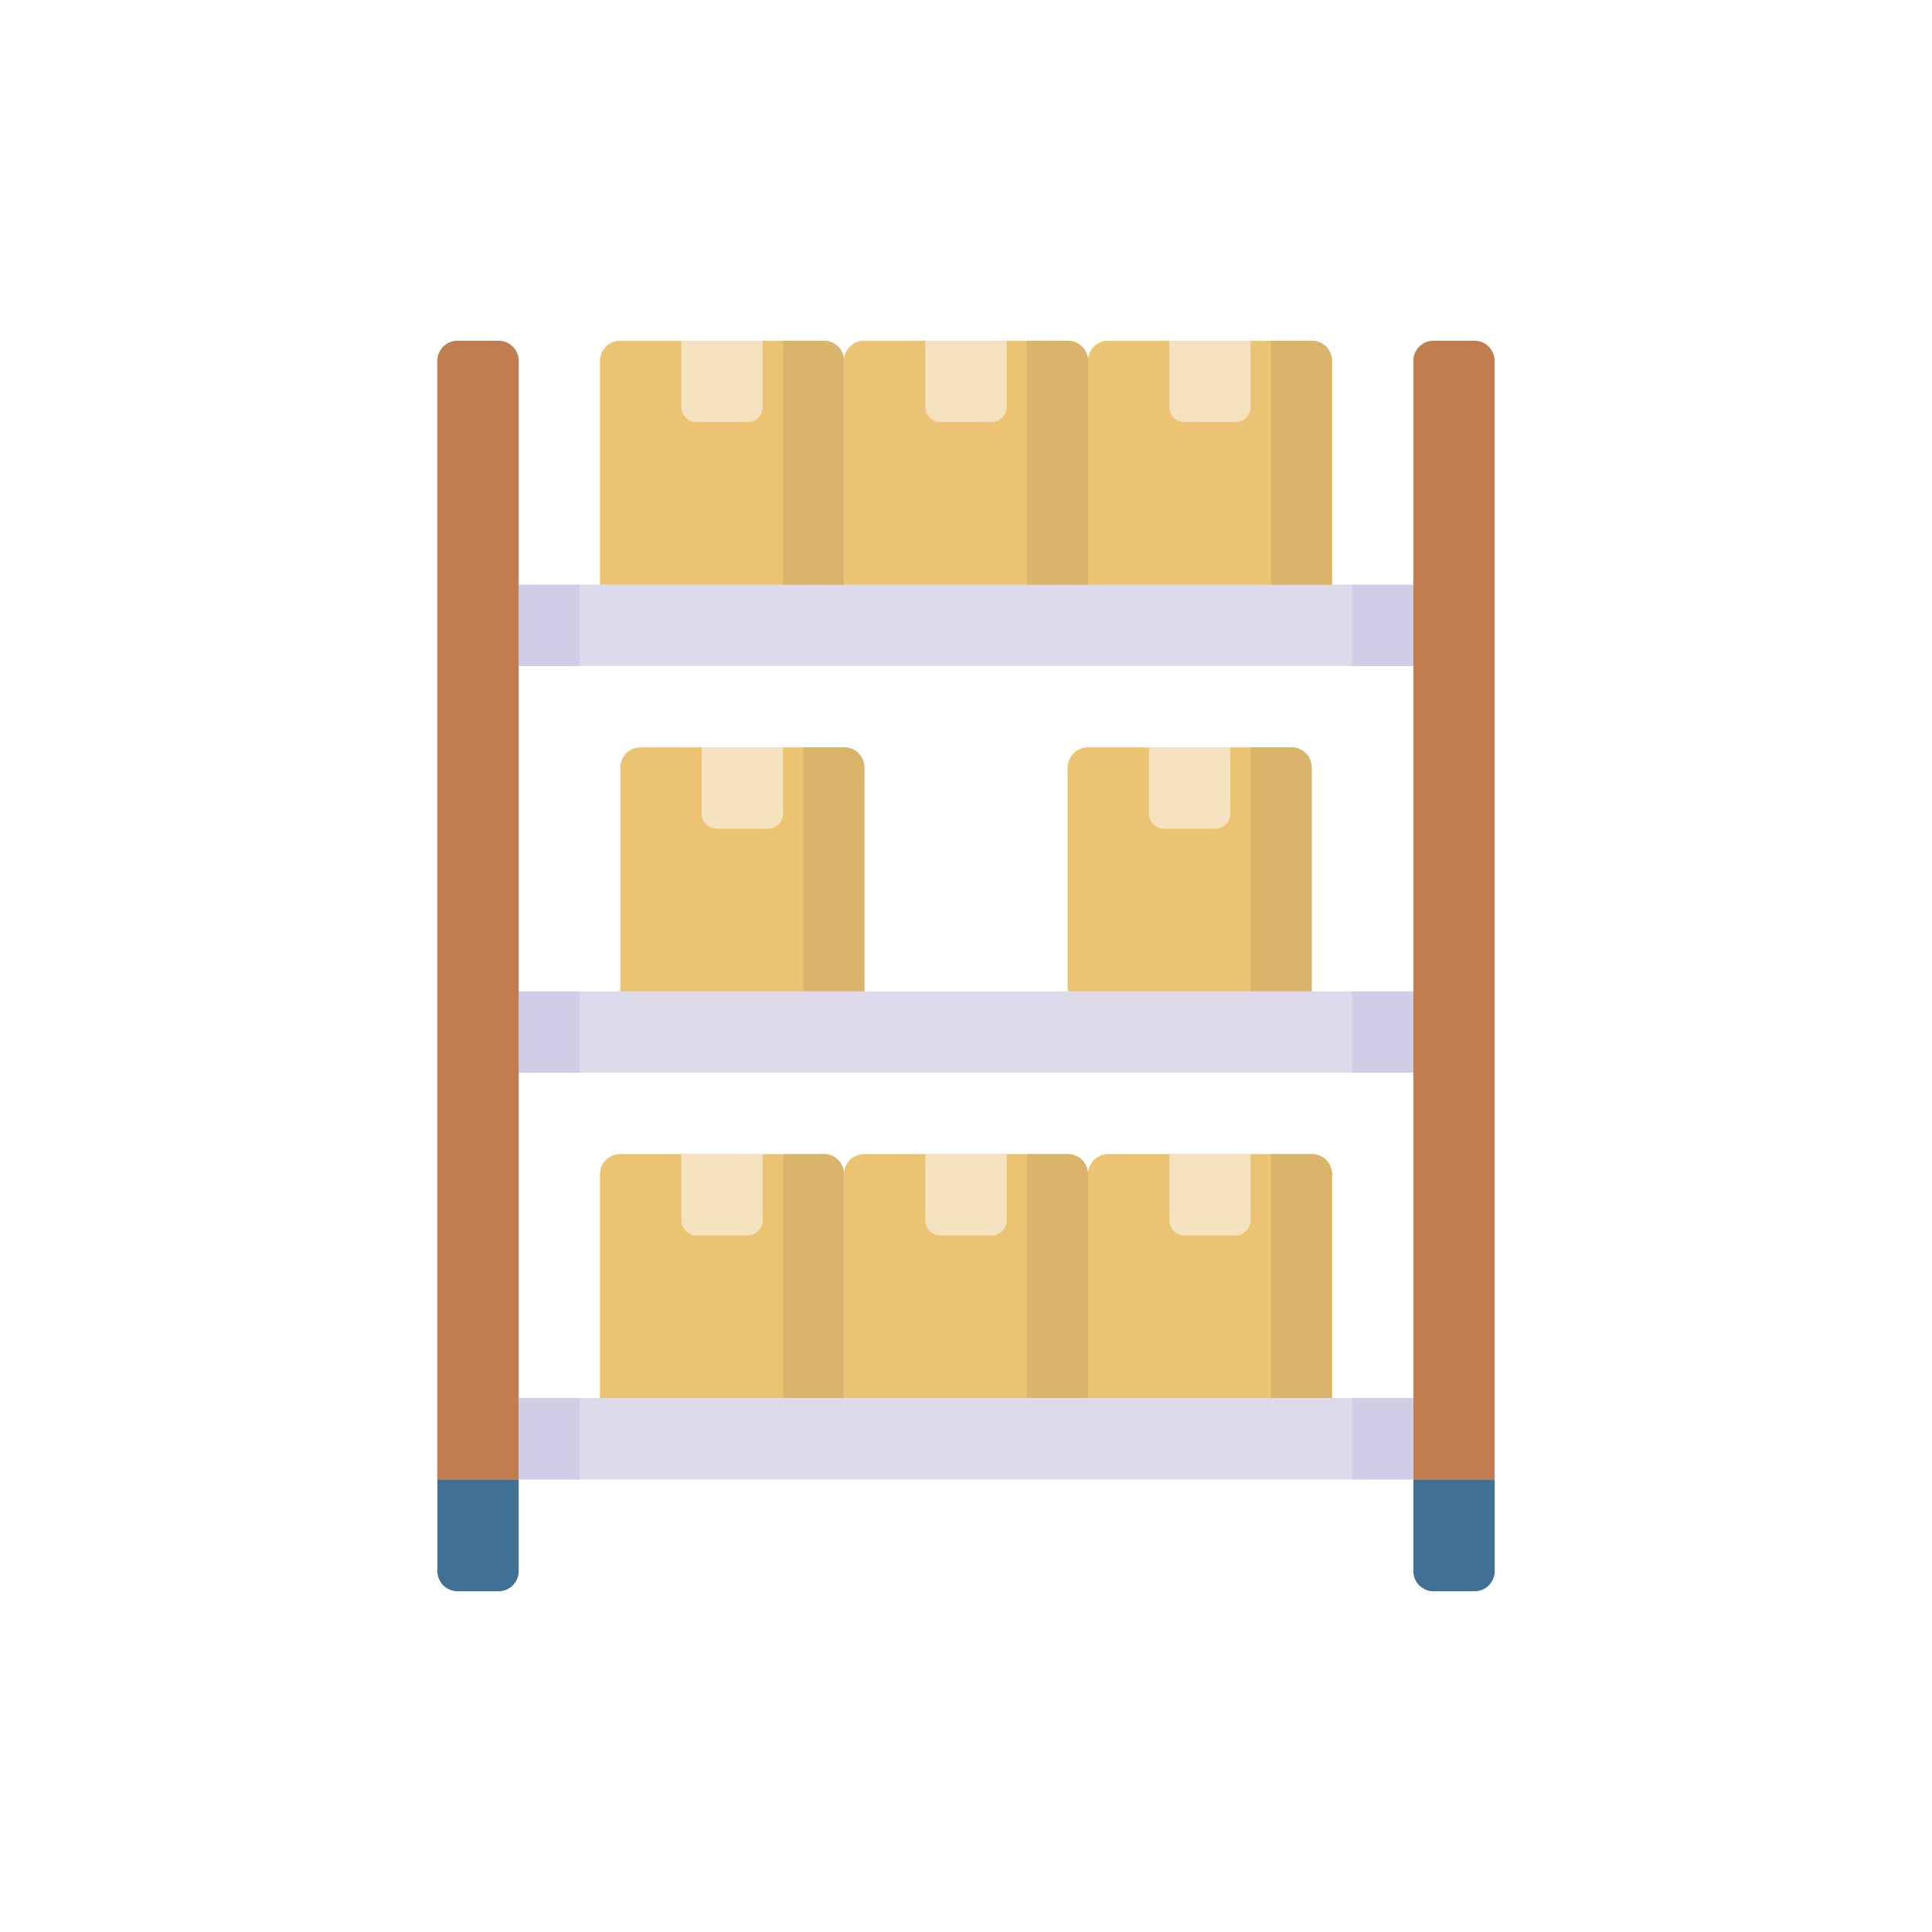 <svg xmlns="http://www.w3.org/2000/svg" width="120" height="120" viewBox="0 0 120 120"><defs><style>.a{fill:none;}.b{fill:#ecc373;}.c{fill:#dab46b;}.d{fill:#f4e2c1;}.e{fill:#dddaec;}.f{fill:#d0cee7;}.g{fill:#407093;}.h{fill:#c17d4f;}</style></defs><g transform="translate(7647 5668)"><rect class="a" width="120" height="120" transform="translate(-7647 -5668)"/><g transform="translate(-7659.382 -5646.836)"><g transform="translate(50.912 25.259)"><path class="b" d="M129.627,181.659H114.472V167.754a1.25,1.25,0,0,1,1.25-1.25h12.655a1.25,1.25,0,0,1,1.25,1.25Z" transform="translate(-114.472 -166.504)"/><path class="c" d="M193.187,181.659H189.4V166.5h2.539a1.25,1.25,0,0,1,1.25,1.25v13.905Z" transform="translate(-178.031 -166.504)"/><path class="d" d="M151.886,171.556H148.71a.938.938,0,0,1-.938-.938V166.5h5.052v4.114A.938.938,0,0,1,151.886,171.556Z" transform="translate(-142.72 -166.504)"/></g><g transform="translate(78.697 25.259)"><path class="b" d="M297.626,181.659h15.155V167.754a1.25,1.25,0,0,0-1.25-1.25H298.876a1.25,1.25,0,0,0-1.25,1.25Z" transform="translate(-297.626 -166.504)"/><path class="c" d="M376.341,181.659h-3.789V166.5h2.539a1.25,1.25,0,0,1,1.25,1.25v13.905Z" transform="translate(-361.186 -166.504)"/><path class="d" d="M331.865,171.556h3.177a.938.938,0,0,0,.938-.938V166.5h-5.052v4.114A.938.938,0,0,0,331.865,171.556Z" transform="translate(-325.875 -166.504)"/></g><path class="e" d="M72.846,266.406h55.57v5.052H72.846Z" transform="translate(-28.249 -225.991)"/><path class="f" d="M72.846,266.406h3.789v5.052H72.846Z" transform="translate(-28.249 -225.991)"/><path class="f" d="M414.179,266.406h3.789v5.052h-3.789Z" transform="translate(-317.801 -225.991)"/><path class="e" d="M72.846,99.9h55.57v5.052H72.846Z" transform="translate(-28.249 -84.747)"/><path class="f" d="M72.846,99.9h3.789v5.052H72.846Z" transform="translate(-28.249 -84.747)"/><path class="f" d="M414.179,99.9h3.789v5.052h-3.789Z" transform="translate(-317.801 -84.747)"/><path class="g" d="M43.347,473.158H40.8a1.25,1.25,0,0,1-1.25-1.25v-5.7H44.6v5.7A1.25,1.25,0,0,1,43.347,473.158Z" transform="translate(0 -395.486)"/><path class="g" d="M442.957,473.158h-2.551a1.25,1.25,0,0,1-1.25-1.25v-5.7h5.052v5.7A1.25,1.25,0,0,1,442.957,473.158Z" transform="translate(-338.988 -395.486)"/><path class="h" d="M44.6,70.726H39.545V1.25A1.25,1.25,0,0,1,40.8,0h2.551A1.25,1.25,0,0,1,44.6,1.25V70.726Z" transform="translate(0 0)"/><path class="h" d="M444.206,70.726h-5.052V1.25A1.25,1.25,0,0,1,440.4,0h2.551a1.25,1.25,0,0,1,1.25,1.25V70.726Z" transform="translate(-338.987 0)"/><g transform="translate(49.649 50.518)"><path class="b" d="M121.3,348.164H106.147V334.259a1.25,1.25,0,0,1,1.25-1.25h12.655a1.25,1.25,0,0,1,1.25,1.25Z" transform="translate(-106.147 -333.009)"/><path class="c" d="M184.862,348.164h-3.789V333.009h2.539a1.25,1.25,0,0,1,1.25,1.25v13.905Z" transform="translate(-169.706 -333.009)"/><path class="d" d="M143.561,338.06h-3.177a.938.938,0,0,1-.938-.938v-4.114H144.5v4.114A.938.938,0,0,1,143.561,338.06Z" transform="translate(-134.395 -333.008)"/></g><g transform="translate(79.96 50.518)"><path class="b" d="M321.107,348.164H305.952V334.259a1.25,1.25,0,0,1,1.25-1.25h12.655a1.25,1.25,0,0,1,1.25,1.25Z" transform="translate(-305.952 -333.009)"/><path class="c" d="M384.667,348.164h-3.789V333.009h2.539a1.25,1.25,0,0,1,1.25,1.25v13.905Z" transform="translate(-369.512 -333.009)"/><path class="d" d="M343.366,338.06H340.19a.938.938,0,0,1-.938-.938v-4.114H344.3v4.114A.938.938,0,0,1,343.366,338.06Z" transform="translate(-334.2 -333.008)"/></g><g transform="translate(64.804 50.518)"><path class="b" d="M206.049,348.164H221.2V334.259a1.25,1.25,0,0,0-1.25-1.25H207.3a1.25,1.25,0,0,0-1.25,1.25Z" transform="translate(-206.049 -333.009)"/><path class="c" d="M284.764,348.164h-3.789V333.009h2.539a1.25,1.25,0,0,1,1.25,1.25v13.905Z" transform="translate(-269.608 -333.009)"/><path class="d" d="M240.288,338.06h3.177a.938.938,0,0,0,.938-.938v-4.114H239.35v4.114A.938.938,0,0,0,240.288,338.06Z" transform="translate(-234.298 -333.008)"/></g><g transform="translate(49.649 0)"><path class="b" d="M121.3,15.155H106.147V1.25A1.25,1.25,0,0,1,107.4,0h12.655a1.25,1.25,0,0,1,1.25,1.25Z" transform="translate(-106.147 0)"/><path class="c" d="M184.862,15.155h-3.789V0h2.539a1.25,1.25,0,0,1,1.25,1.25V15.155Z" transform="translate(-169.706 0)"/><path class="d" d="M143.561,5.052h-3.177a.938.938,0,0,1-.938-.938V0H144.5V4.114A.938.938,0,0,1,143.561,5.052Z" transform="translate(-134.395 0)"/></g><g transform="translate(79.96 0)"><path class="b" d="M321.107,15.155H305.952V1.25A1.25,1.25,0,0,1,307.2,0h12.655a1.25,1.25,0,0,1,1.25,1.25Z" transform="translate(-305.952 0)"/><path class="c" d="M384.667,15.155h-3.789V0h2.539a1.25,1.25,0,0,1,1.25,1.25V15.155Z" transform="translate(-369.512 0)"/><path class="d" d="M343.366,5.052H340.19a.938.938,0,0,1-.938-.938V0H344.3V4.114A.938.938,0,0,1,343.366,5.052Z" transform="translate(-334.2 0)"/></g><g transform="translate(64.804 0)"><path class="b" d="M206.049,15.155H221.2V1.25A1.25,1.25,0,0,0,219.954,0H207.3a1.25,1.25,0,0,0-1.25,1.25Z" transform="translate(-206.049 0)"/><path class="c" d="M284.764,15.155h-3.789V0h2.539a1.25,1.25,0,0,1,1.25,1.25V15.155Z" transform="translate(-269.608 0)"/><path class="d" d="M240.288,5.052h3.177a.938.938,0,0,0,.938-.938V0H239.35V4.114A.938.938,0,0,0,240.288,5.052Z" transform="translate(-234.298 0)"/></g><path class="e" d="M72.846,432.911h55.57v5.052H72.846Z" transform="translate(-28.249 -367.237)"/><g transform="translate(44.597 65.674)"><path class="f" d="M414.179,432.911h3.789v5.052h-3.789Z" transform="translate(-362.398 -432.911)"/><path class="f" d="M72.846,432.911h3.789v5.052H72.846Z" transform="translate(-72.846 -432.911)"/></g></g></g></svg>